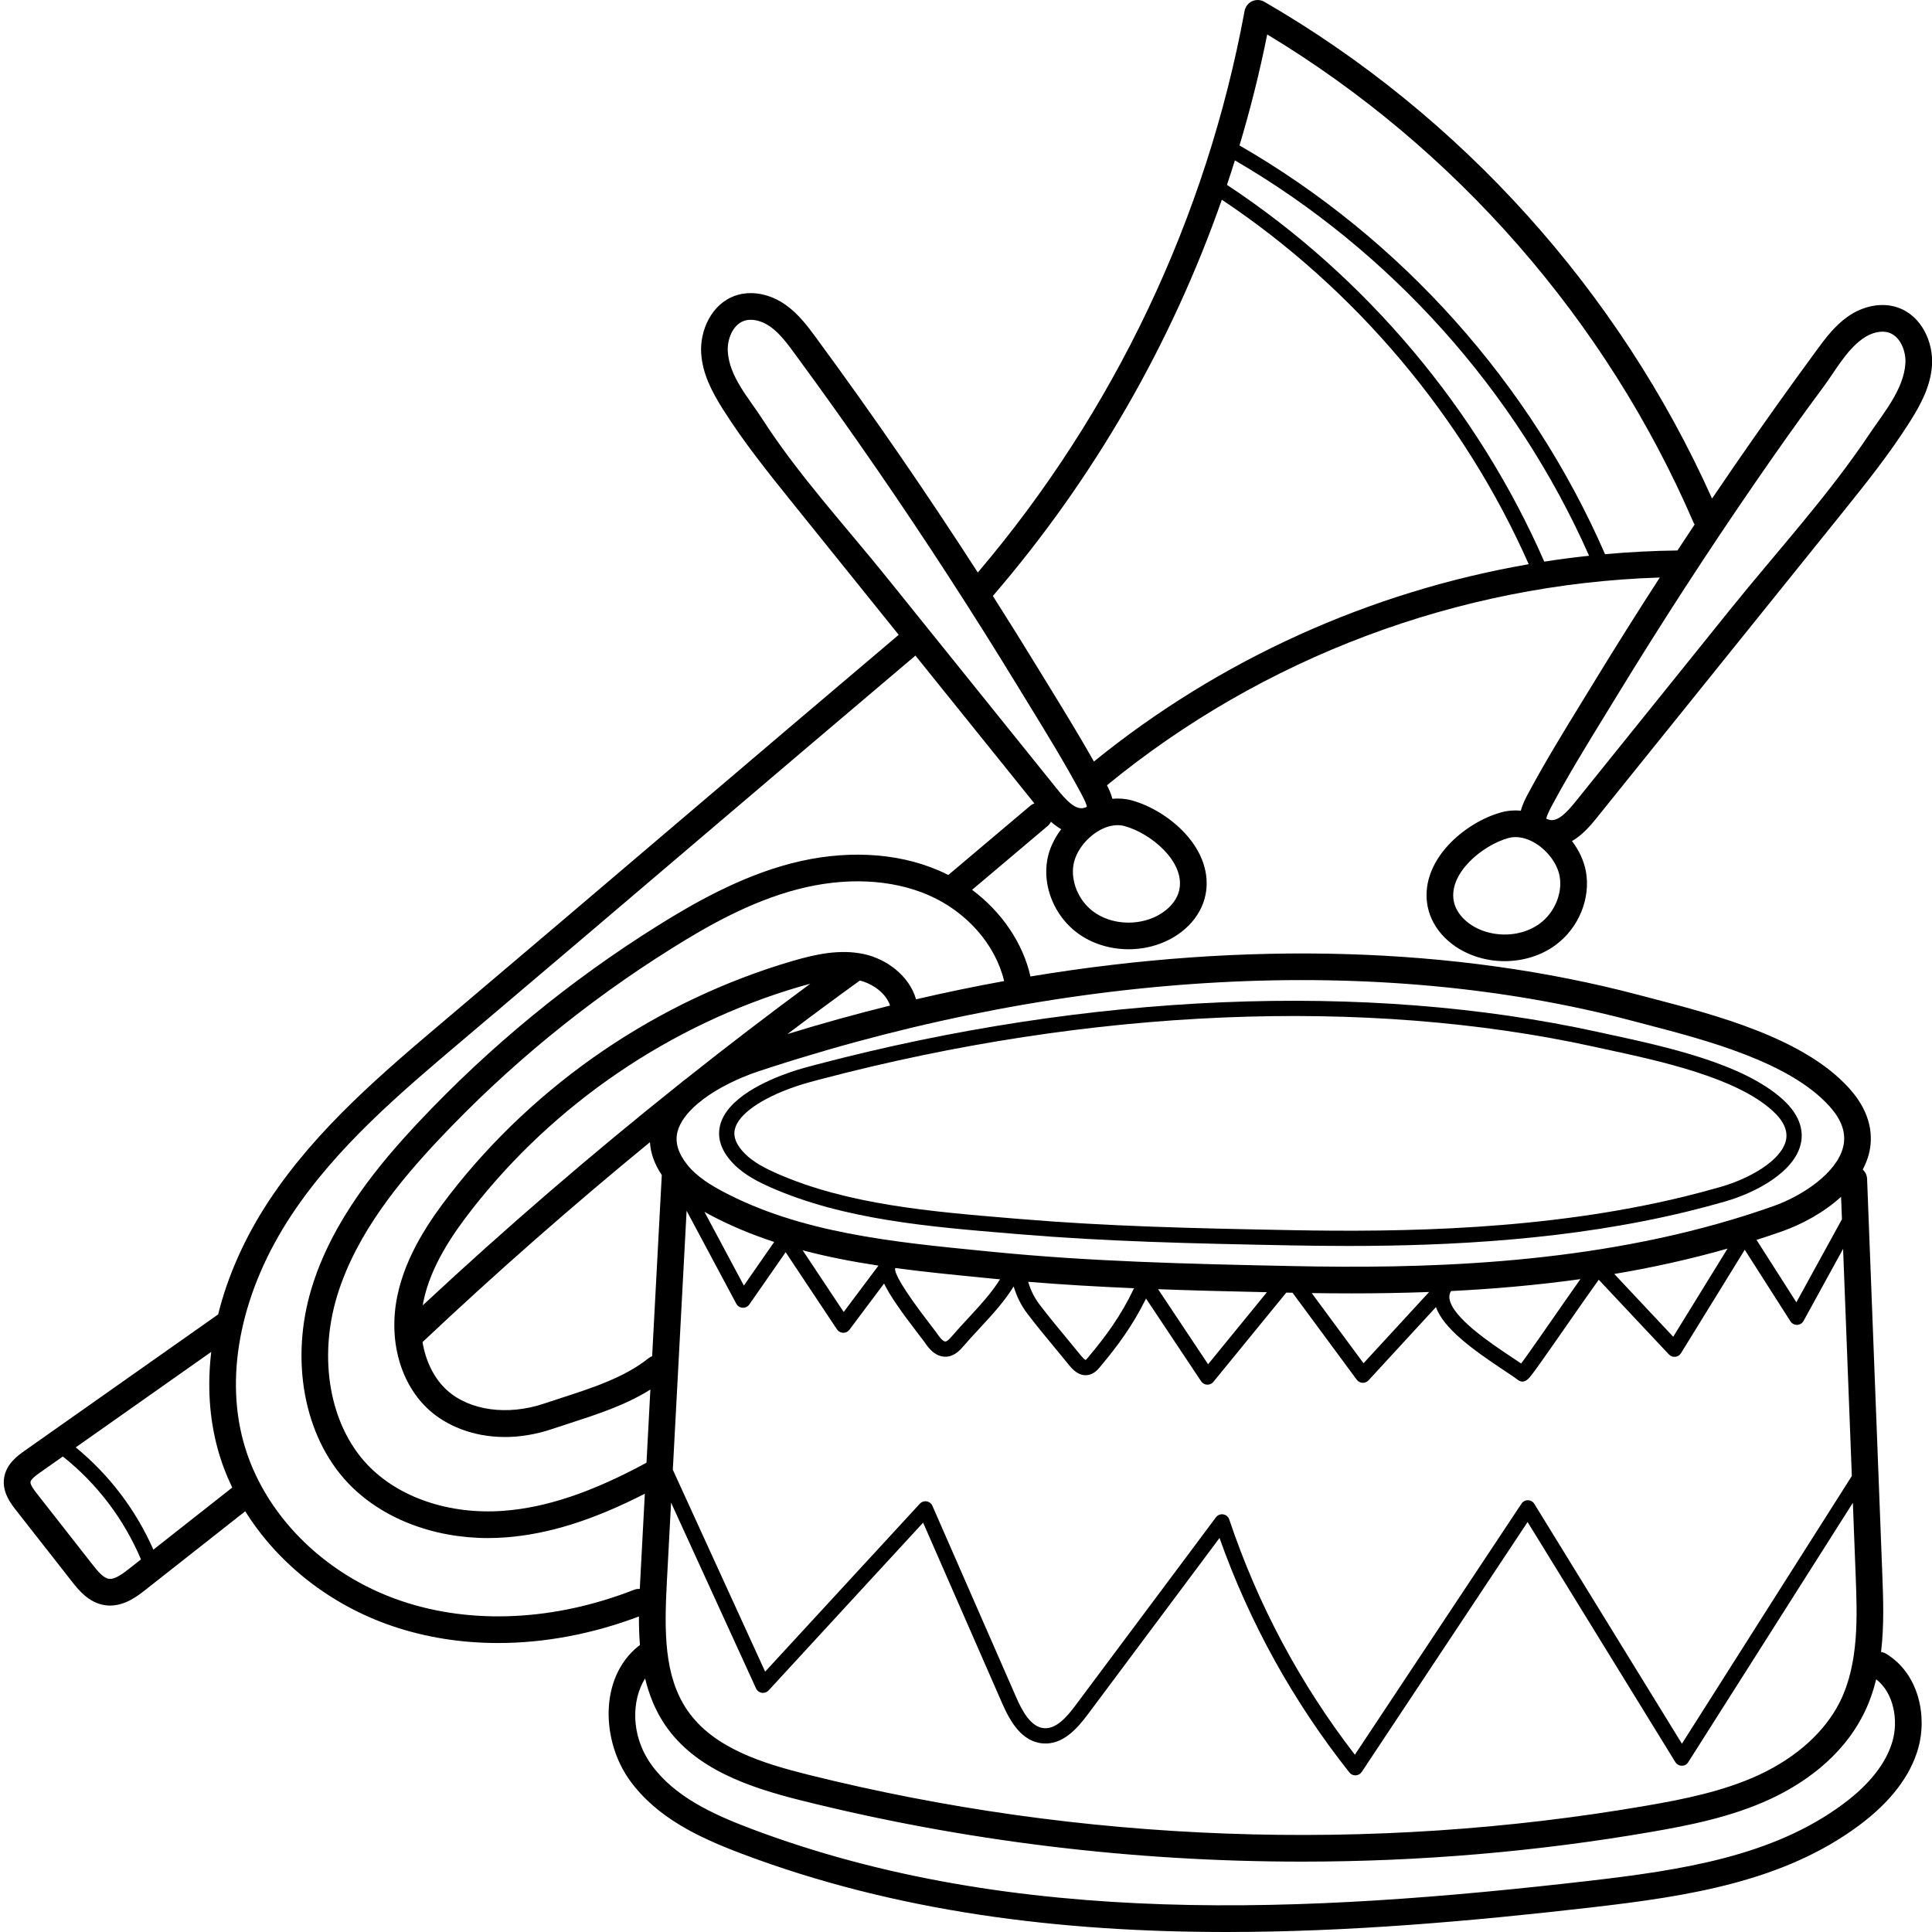 <svg height="511pt" viewBox="0 0 511 512" width="511pt" xmlns="http://www.w3.org/2000/svg"><path d="m190.312 298.316c-.816 3.445.406 6.867 3.633 10.172 2.848 2.914 6.738 4.84 9.809 6.191 19.41 8.547 41.949 10.418 63.746 12.227l2.191.184c22.992 1.918 45.219 2.449 71.887 2.949 4.836.09 9.918.152 15.199.152 26.918 0 58.961-1.602 89.84-9.117 3.418-.832 6.816-1.734 10.105-2.684 8.141-2.348 18.262-7.75 20-15.242.652-2.816.352-7.148-4.781-11.797-10.547-9.555-31.086-13.996-46.082-17.238l-3.121-.68c-61.195-13.398-134.594-10.332-206.668 8.637-1.008.266-2.012.535-3.02.805-1.344.367-2.719.789-4.09 1.258-6.215 2.137-16.898 6.816-18.648 14.184zm19.961-10.363c1.285-.438 2.574-.836 3.836-1.176.992-.27 1.992-.535 2.988-.797 71.469-18.809 144.195-21.863 204.777-8.602l3.133.684c14.551 3.145 34.477 7.457 44.223 16.285 2.953 2.676 4.148 5.328 3.555 7.891-1.246 5.383-9.781 10.137-17.184 12.27-3.234.934-6.578 1.824-9.941 2.641-36.48 8.887-74.742 9.398-104.008 8.852-26.59-.496-48.75-1.027-71.625-2.938l-2.191-.18c-21.469-1.781-43.66-3.625-62.453-11.902-2.738-1.203-6.184-2.898-8.547-5.316-2.227-2.277-3.074-4.379-2.59-6.414.934-3.949 6.926-8.172 16.027-11.297zm0 0"/><path d="m422.723 216.645 64.66-80.328c6.316-7.852 12.852-15.969 18.367-24.73 2.805-4.457 5.441-9.352 5.758-14.941.332-5.867-2.688-12.957-9.094-15.156-4.145-1.422-9.121-.5-13.312 2.465-3.453 2.441-5.984 5.887-8.02 8.652-7.492 10.188-14.934 20.648-22.121 31.086-1.926 2.797-3.84 5.609-5.75 8.434-24.578-54.875-66.574-101.531-118.637-131.648-.996-.578-2.207-.633-3.25-.152s-1.789 1.441-1.996 2.57c-10.137 54.906-34.566 106.297-70.699 148.824-6.785-10.52-13.723-20.945-20.77-31.18-7.18-10.43-14.625-20.887-22.121-31.086-2.035-2.766-4.566-6.211-8.02-8.652-4.191-2.965-9.168-3.887-13.312-2.465-6.406 2.199-9.426 9.289-9.094 15.156.312 5.59 2.953 10.484 5.758 14.941 5.516 8.762 12.051 16.879 18.367 24.73l28.227 35.07c-20.316 17.184-40.32 34.211-59.672 50.68-19.547 16.637-39.758 33.84-60.285 51.195-16.848 14.25-34.266 28.98-46.84 47.961-6.469 9.766-11.023 20.047-13.559 30.262l-51.266 36.121c-1.715 1.207-4.902 3.453-5.461 7.234-.559 3.785 1.852 6.859 3.145 8.512l14.793 18.875c1.66 2.121 4.441 5.668 8.766 6.316.477.07.945.102 1.402.102 4.059 0 7.363-2.602 9.422-4.219l26.383-20.773c8.613 13.82 22.539 24.883 39.133 30.48 8.785 2.965 18.199 4.438 27.883 4.438 12.242 0 24.918-2.359 37.316-7.039-.012 2.484.059 5.035.266 7.613-.184.102-.363.215-.531.352-10.41 8.523-9.543 25.188-2.203 35.41 7.152 9.957 18.402 15.219 29.496 19.418 41.184 15.594 84.801 20.828 128.652 20.828 32.375 0 64.879-2.855 96.602-6.5 26.094-2.996 51.172-6.922 71.156-21.82 8.25-6.152 13.496-13.008 15.59-20.375 2.391-8.426.234-19.73-8.512-25.039-.422-.258-.879-.41-1.34-.477.848-7.172.57-14.348.328-20.656l-4.031-104.719c-.039-.984-.477-1.855-1.152-2.473.703-1.332 1.273-2.723 1.641-4.176 1.043-4.133.977-10.508-5.273-17.406-12.035-13.277-35.246-19.34-52.195-23.762-1.199-.312-2.363-.617-3.492-.914-48.664-12.859-104.211-14.387-161.246-4.906-1.992-8.867-7.629-17.121-15.469-22.965l20.008-16.898c.387-.328.684-.723.891-1.148.824.727 1.734 1.41 2.719 1.98-1.855 2.445-3.16 5.219-3.672 8.008-1.328 7.184 1.902 15.035 8.035 19.547 3.797 2.793 8.613 4.262 13.508 4.262 2.379 0 4.777-.348 7.086-1.059 6.961-2.145 12.051-7.262 13.285-13.359 1.117-5.523-.828-11.332-5.477-16.352-3.746-4.047-9.008-7.293-14.074-8.684-1.656-.457-3.387-.582-5.133-.422-.34-1.316-.898-2.547-1.43-3.586 41.328-33.914 93.137-53.352 146.508-55.055-5.961 9.207-11.801 18.492-17.477 27.793-1.004 1.645-2.012 3.293-3.023 4.941-4.863 7.922-9.895 16.117-14.363 24.461-.641 1.195-1.508 2.82-1.965 4.598-1.746-.16-3.477-.035-5.133.422-5.066 1.391-10.328 4.637-14.074 8.684-4.648 5.02-6.594 10.828-5.477 16.352 1.234 6.098 6.324 11.215 13.285 13.359 2.309.711 4.707 1.059 7.086 1.059 4.895 0 9.711-1.469 13.508-4.262 6.133-4.512 9.363-12.367 8.039-19.547-.516-2.789-1.82-5.562-3.676-8.008 2.973-1.727 5.234-4.52 6.629-6.254zm-388.988 199.07c-1.801 1.422-3.844 2.918-5.402 2.684-1.426-.215-2.883-1.938-4.25-3.684l-14.789-18.875c-.551-.699-1.832-2.336-1.715-3.121.113-.777 1.812-1.973 2.535-2.484l6.035-4.25c9.078 7.207 16.195 16.586 20.707 27.277zm6.41-5.043c-4.633-10.531-11.684-19.812-20.57-27.105l35.906-25.301c-1.047 8.848-.52 17.508 1.68 25.586.969 3.559 2.277 7.023 3.883 10.367zm453.332 43.367c1.434-2.898 2.477-5.926 3.234-9.012 4.785 3.73 5.855 11.008 4.34 16.344-1.66 5.84-6.035 11.441-13.016 16.645-18.574 13.848-42.641 17.578-67.734 20.465-73.797 8.477-151.766 12.656-221.945-13.918-10.055-3.809-20.199-8.496-26.258-16.934-5.543-7.719-5.223-17.133-1.637-22.824 1.055 4.352 2.727 8.586 5.355 12.426 7.922 11.566 22.027 16.414 36.09 19.926 43.117 10.777 87.898 16.199 132.613 16.195 31.129 0 62.227-2.625 92.711-7.898 9.824-1.699 21.168-3.914 31.492-8.723 8.031-3.742 18.844-10.715 24.754-22.691zm-311.793-168.438c-.691.516-1.371 1.047-2.027 1.605-23.469 18.703-46.254 38.34-68.129 58.727.059-.34.109-.676.18-1.012 1.945-9.469 7.801-17.902 12.688-24.191 21.891-28.168 52.797-49.211 87.031-59.254.961-.281 1.887-.531 2.797-.77-10.973 8.09-21.828 16.395-32.539 24.895zm45.691-25.75c3.367.848 6.902 3.309 8.004 6.633-9.07 2.25-18.148 4.766-27.211 7.559 6.359-4.801 12.762-9.535 19.207-14.191zm-55.629 42.84c.164 2.93 1.211 5.84 3.133 8.707l-2.555 48.012c-.34.129-.668.297-.969.539-6.305 5.07-14.867 7.848-23.148 10.531-1.531.496-3.047.988-4.535 1.488-9.625 3.242-19.699 1.867-25.672-3.508-3.426-3.082-5.676-7.652-6.523-12.793 19.398-18.297 39.547-35.996 60.27-52.977zm319.52 114.715c.422 10.934.898 23.324-4.125 33.504-3.906 7.906-11.504 14.801-21.402 19.41-9.539 4.445-20.34 6.547-29.715 8.168-73.312 12.684-150.219 9.852-222.406-8.188-11.84-2.961-25.051-6.965-31.969-17.066-6.207-9.062-6.125-20.867-5.414-34.234l1.105-20.793 22.52 49.246c.281.613.852 1.047 1.52 1.156.668.102 1.344-.129 1.805-.629l40.953-44.465 20.961 47.902c2.066 4.723 5.164 10.199 10.836 10.605 5.09.371 8.836-3.668 11.82-7.664l34.93-46.777c7.992 22.508 19.562 43.395 34.422 62.141.383.484.969.766 1.582.766.031 0 .059 0 .086-.004.648-.027 1.242-.359 1.598-.898l43.957-66.234 39.148 63.617c.363.594 1.008.957 1.703.965.734.023 1.348-.352 1.719-.938l43.629-68.738zm-1.012-26.254-45.031 70.949-39.109-63.559c-.359-.59-.996-.949-1.684-.961-.68-.023-1.336.328-1.719.902l-44.156 66.535c-14.527-18.82-25.719-39.781-33.293-62.344-.238-.711-.855-1.23-1.594-1.352-.746-.117-1.488.184-1.938.785l-37.211 49.832c-2.328 3.117-5.117 6.281-8.293 6.051-3.516-.25-5.816-4.512-7.426-8.195l-22.203-50.734c-.273-.625-.844-1.07-1.516-1.184-.676-.113-1.355.125-1.82.625l-40.992 44.504-24.465-53.504 3.652-68.633 13.172 24.637c.332.621.965 1.023 1.664 1.062.699.043 1.375-.285 1.777-.863l9.637-13.855 13.602 20.453c.363.547.969.883 1.625.902.668.016 1.281-.285 1.672-.809l9.184-12.25c1.473 3.062 4.418 7.332 9.184 13.508.734.953 1.367 1.773 1.617 2.137.805 1.184 2.695 3.953 5.758 3.742 2.223-.156 3.719-1.898 4.523-2.836 1.301-1.516 2.672-2.996 4.121-4.559 3.27-3.523 6.617-7.137 9.137-11.215.793 2.559 1.859 4.887 3.672 7.262 2.371 3.113 4.902 6.172 7.352 9.129 1.234 1.492 2.473 2.984 3.688 4.484.688.848 2.512 3.094 5.129 2.57 1.523-.305 2.473-1.434 3.039-2.109 4.73-5.641 8.691-11.012 12.199-18.133l14.605 21.93c.355.531.945.867 1.586.898h.098c.605 0 1.18-.27 1.562-.742l19.32-23.656c.551.012 1.098.023 1.652.031l17.027 23.059c.355.484.914.785 1.516.816.605.039 1.188-.207 1.594-.648l17.879-19.426c2.031 5.742 9.965 11.414 18.02 16.766 1.559 1.031 2.902 1.926 3.656 2.516.039.031.082.059.121.086 1.668 1.113 2.863-.473 3.734-1.625.598-.789 1.422-1.93 2.395-3.301 1.93-2.711 4.457-6.344 6.969-9.953 3.035-4.363 6.371-9.16 8.246-11.734l18.594 19.801c.43.457 1.047.688 1.676.625.629-.062 1.188-.414 1.516-.949l16.902-27.422 12.113 18.973c.383.602 1.055.953 1.77.934.715-.023 1.359-.422 1.703-1.047l10.477-19.098zm-304.066-69.996c.453.254.898.5 1.328.73 5.527 2.953 11.266 5.316 17.156 7.246l-8.039 11.562zm26.027 10.188c6.582 1.738 13.305 3.031 20.086 4.055l-9.215 12.289zm24.48 4.902c.039-.066.066-.137.098-.207 7.531 1.016 15.109 1.766 22.609 2.504l2.449.242c.891.09 1.777.168 2.668.254-2.316 3.676-5.434 7.055-8.488 10.352-1.414 1.527-2.879 3.102-4.23 4.68-.391.453-1.199 1.398-1.738 1.438-.34.023-.992-.305-2.145-1.992-.316-.465-.918-1.242-1.75-2.324-7.84-10.16-9.508-13.746-9.473-14.945zm35.277 3.449c9.277.754 18.539 1.293 28.059 1.703-3.449 7.246-7.379 12.613-12.125 18.266-.152.188-.566.676-.684.742-.039-.008-.398-.098-1.25-1.148-1.223-1.512-2.469-3.016-3.715-4.52-2.422-2.926-4.93-5.949-7.25-9-1.484-1.949-2.359-3.844-3.035-6.043zm34.438 1.957c9.234.34 18.77.582 28.836.797l-15.59 19.094zm40.707 1.027c3.453.051 6.996.082 10.641.082 6.562 0 13.422-.109 20.477-.371l-17.387 18.887zm36.926-.539c11.07-.551 22.586-1.527 34.289-3.16-1.676 2.355-3.926 5.586-6.711 9.59-3.262 4.688-7.156 10.293-9 12.777-.672-.461-1.449-.977-2.324-1.559-5.617-3.73-16.074-10.68-16.688-15.738-.082-.699.055-1.32.434-1.91zm43.254-4.523c9.98-1.676 20.043-3.887 30.02-6.727l-14.398 23.363zm37.699-9.035c2.316-.742 4.617-1.504 6.863-2.301 5.094-1.801 10.953-4.918 15.543-9.113l.23 5.945-12.078 22.012zm-32.977-58.066c1.133.301 2.305.605 3.508.922 16.09 4.199 38.125 9.953 48.746 21.672 3.375 3.727 4.574 7.301 3.656 10.93-1.723 6.836-10.762 12.867-18.426 15.582-3.598 1.273-7.316 2.484-11.055 3.602-40.633 12.156-83.281 12.969-115.898 12.309-29.715-.598-54.473-1.254-80-3.781l-2.453-.242c-23.855-2.348-48.52-4.777-69.25-15.855-2.945-1.578-6.652-3.785-9.156-6.91-2.5-3.121-3.367-6.012-2.648-8.84.625-2.465 2.504-5.02 5.383-7.457.508-.406 1.02-.805 1.527-1.211 2.781-2.074 6.273-4.031 10.332-5.738 1.398-.59 2.809-1.121 4.18-1.578 1.109-.367 2.223-.73 3.336-1.09 79.727-25.758 160.777-30.129 228.219-12.312zm-166.418-10.523c-7.762 1.41-15.543 3.02-23.34 4.836-1.801-6.293-7.879-10.691-13.73-11.969-6.465-1.414-13 .047-19.094 1.836-35.645 10.453-67.832 32.367-90.625 61.699-5.355 6.895-11.793 16.207-14.031 27.105-2.414 11.754.84 23.332 8.488 30.215 4.316 3.883 11.312 7.109 20.039 7.109 3.891 0 8.129-.641 12.621-2.156 1.461-.492 2.953-.977 4.457-1.465 7.363-2.387 14.93-4.844 21.469-8.961l-1.031 19.391c-14.48 7.848-26.555 11.906-37.938 12.75-14.324 1.055-27.805-3.531-36.066-12.273-9.918-10.496-13.051-28.047-7.973-44.715 5.086-16.715 17.016-30.848 26.84-41.289 18.375-19.539 39.23-36.656 61.977-50.867 9.348-5.844 20.59-12.258 33.102-15.543 12.547-3.297 24.887-2.766 34.742 1.496 10.188 4.41 17.82 13.176 20.094 22.801zm6.957-46.48-21.75 18.371c-.816-.418-1.648-.812-2.492-1.176-11.301-4.891-25.273-5.547-39.348-1.848-13.508 3.547-25.828 10.621-35.051 16.383-23.266 14.535-44.586 32.039-63.383 52.02-10.348 11.004-22.938 25.957-28.449 44.074-5.805 19.055-2.035 39.32 9.594 51.629 8.809 9.32 22.461 14.637 37.18 14.637 1.504-.004 3.023-.059 4.547-.172 11.379-.84 23.234-4.547 36.98-11.582l-1.211 22.777c-.043.801-.086 1.625-.125 2.465-.508-.035-1.023.027-1.527.227-21.047 8.223-42.938 9.277-61.637 2.965-20.645-6.961-36.699-23.168-41.906-42.289-4.996-18.348-.336-40.223 12.781-60.023 12.016-18.133 29.043-32.535 45.512-46.465 20.531-17.363 40.75-34.57 60.297-51.211 19.309-16.43 39.262-33.414 59.527-50.555l31.523 39.164c-.375.141-.738.336-1.062.609zm7.043-4.453c-2.938-3.652-5.879-7.301-8.816-10.953-12.102-15.035-24.203-30.066-36.305-45.102-11.039-13.715-23.5-27.23-33-42.023-3.496-5.441-8.73-11.121-9.113-17.887-.176-3.133 1.281-7.023 4.332-8.07.539-.188 1.133-.277 1.75-.277 1.652 0 3.512.637 5.188 1.824 2.52 1.781 4.582 4.59 6.406 7.07 7.492 10.188 14.836 20.508 21.992 30.906 12.746 18.512 25.148 37.629 36.863 56.824 1 1.645 2.012 3.289 3.02 4.934 4.816 7.844 9.793 15.957 14.172 24.125.891 1.664 1.375 2.801 1.441 3.375-.137.074-.375.18-.766.293-2.332.664-4.922-2.254-7.164-5.039zm16.078 9.621c.645 0 1.27.082 1.867.246 6.914 1.898 15.992 9.391 14.492 16.816-.707 3.504-4.02 6.645-8.434 8.004-4.961 1.531-10.453.707-14.328-2.141-3.938-2.895-6.105-8.062-5.273-12.566.598-3.23 3.062-6.621 6.285-8.641 1.805-1.133 3.66-1.719 5.391-1.719zm-6.281-16.871c-3.688-6.527-7.617-12.949-11.453-19.203-1.008-1.641-2.016-3.277-3.016-4.918-4.027-6.602-8.141-13.188-12.316-19.75 26.684-30.984 47.23-66.656 60.684-105.008 35.395 23.582 64.129 57.703 81.328 96.59-42.027 7.27-81.891 25.23-115.227 52.289zm119.344-52.973c-17.598-40.297-47.367-75.629-84.086-99.844.727-2.156 1.426-4.32 2.105-6.492 41.332 24.051 74.48 61.055 93.859 104.781-3.977.426-7.938.941-11.879 1.555zm16.109-1.973c-19.77-45.32-54.051-83.633-96.875-108.32 2.898-9.668 5.355-19.48 7.348-29.414 49.855 30.066 89.855 75.801 112.938 129.27.09.215.207.414.332.598-1.523 2.289-3.043 4.582-4.555 6.883-6.422.078-12.82.41-19.188.984zm-17.309 97.895c-3.875 2.852-9.363 3.672-14.328 2.141-4.418-1.359-7.727-4.5-8.438-8.004-1.5-7.426 7.582-14.918 14.492-16.816 2.207-.605 4.785-.082 7.258 1.469 3.223 2.023 5.691 5.414 6.285 8.645.836 4.504-1.336 9.672-5.27 12.566zm2.508-27.512c-.387-.109-.625-.215-.766-.289.066-.578.551-1.711 1.445-3.379 4.371-8.16 9.344-16.262 14.156-24.102 1.012-1.652 2.027-3.305 3.035-4.957 11.711-19.191 24.113-38.309 36.859-56.824 5.848-8.484 11.723-16.812 17.891-25.09 3.211-4.309 6.043-9.727 10.512-12.887 2.305-1.633 4.965-2.223 6.934-1.547 3.051 1.047 4.508 4.941 4.332 8.07-.391 6.926-5.902 13.34-9.602 18.875-10.883 16.289-24.652 31.273-36.949 46.547-11.945 14.84-23.891 29.684-35.836 44.523-1.617 2.008-3.23 4.016-4.848 6.02-2.238 2.789-4.828 5.707-7.164 5.039zm0 0"/></svg>